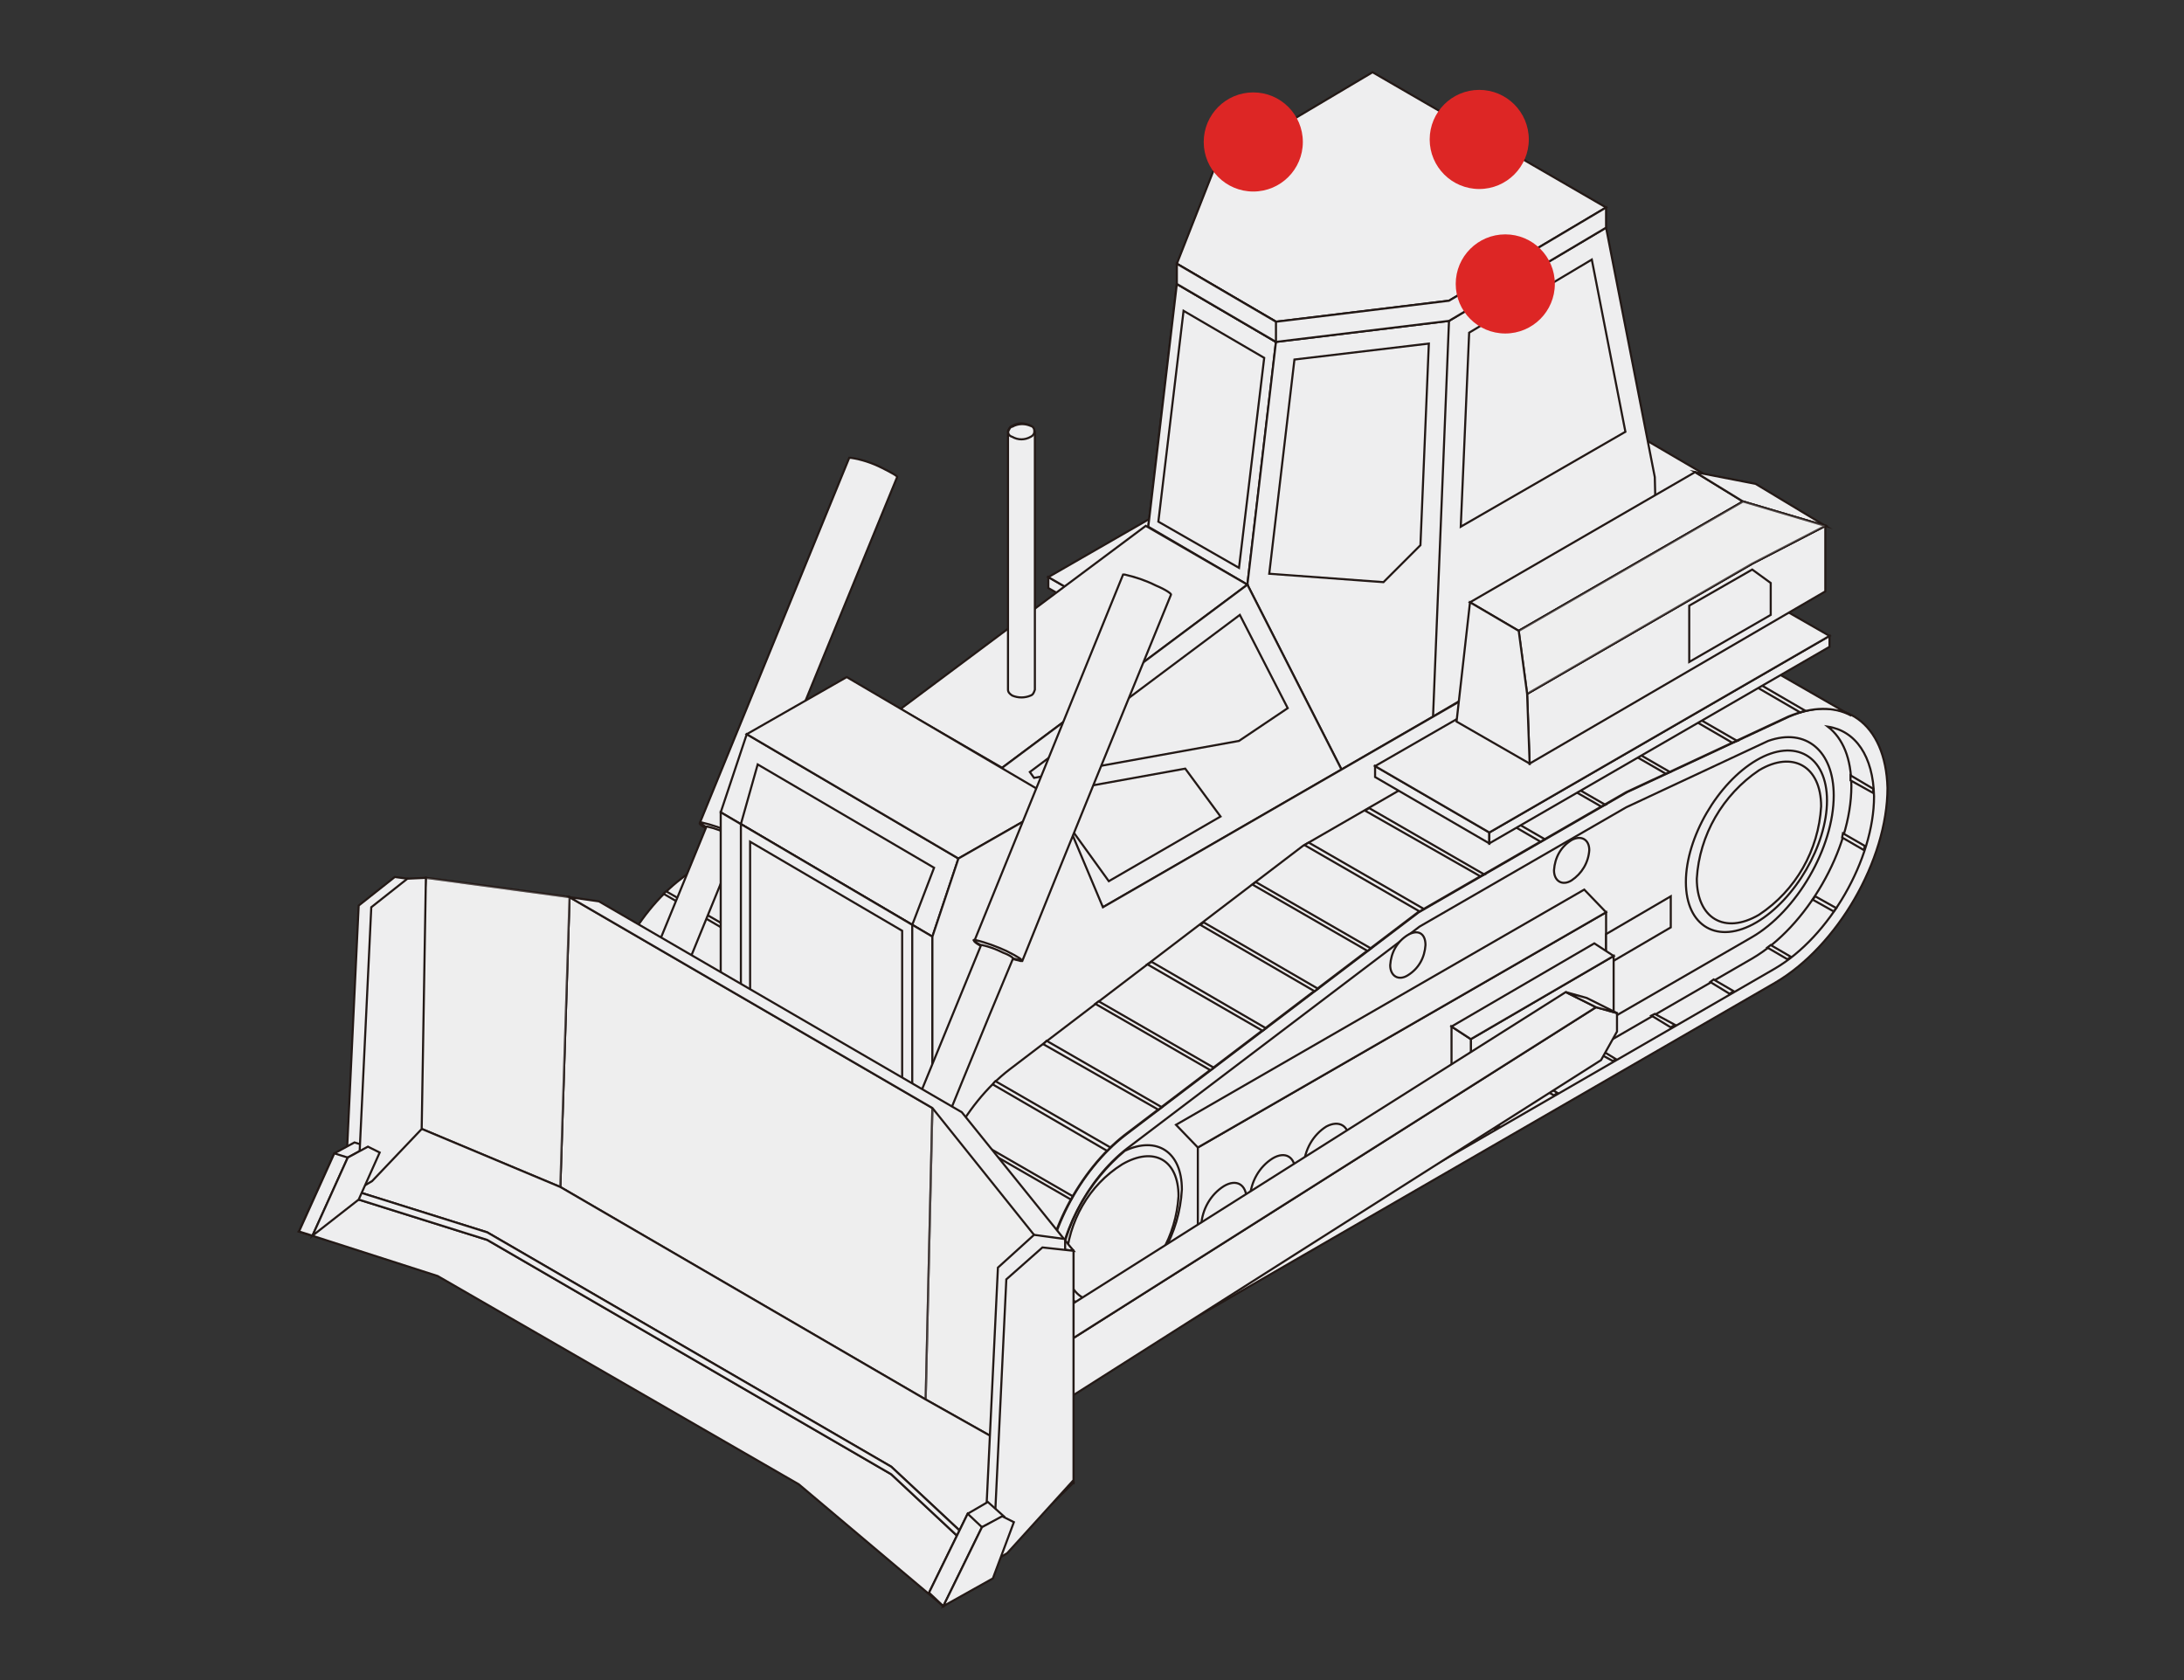 <?xml version="1.0" encoding="utf-8"?>
<!-- Generator: Adobe Illustrator 26.0.1, SVG Export Plug-In . SVG Version: 6.00 Build 0)  -->
<svg version="1.1" id="Layer_1" xmlns="http://www.w3.org/2000/svg" xmlns:xlink="http://www.w3.org/1999/xlink" x="0px" y="0px"
	 viewBox="0 0 260 200" style="enable-background:new 0 0 260 200;" xml:space="preserve">
<rect x="0" y="0" width="260" height="200" fill="#333333" stroke="none"/>
<style type="text/css">
	.st0{fill:#EEEEEF;stroke:#231916;stroke-width:0.25;stroke-miterlimit:10;}
	.st1{fill:#EEEEEF;fill-opacity:0;}
	.st2{opacity:0.5;fill:#EEEEEF;stroke:#231916;stroke-width:0.25;stroke-miterlimit:10;enable-background:new    ;}
	.st3{opacity:0.7;fill:#EEEEEF;stroke:#231916;stroke-width:0.25;stroke-miterlimit:10;enable-background:new    ;}
	.st4{fill:#DD2625;}
</style>
<g id="Layer_2_00000075157914718882283710000002590234994586268341_">
	<g id="Layer_1-2">
		<path class="st0" d="M173.8,62.6l-19.3,9L129.7,86l-34.9,26.5c-5.5,4.2-9.6,12.1-9.6,18.7c0,7.4,5.2,10.4,11.6,6.7L172,94.5
			c7.4-4.3,13.3-14.7,13.3-23.2C185.3,63.5,180.3,59.9,173.8,62.6z"/>
		<path class="st0" d="M85.1,131.2c0-6.6,4.2-14.5,9.6-18.7L129.7,86l24.8-14.3l19.3-9c2.9-1.2,5.5-1.2,7.5-0.1l0,0l-13.4-7.7
			c-2-1.2-4.8-1.3-7.8-0.1l-19.3,9L116,78.1l-34.9,26.5c-5.5,4.2-9.6,12.1-9.6,18.7c0,3.6,1.2,6.2,3.2,7.4l13.6,7.8l0,0
			C86.3,137.3,85.1,134.8,85.1,131.2z"/>
		<polygon class="st0" points="144.2,77.6 144.7,77.3 131.1,69.4 130.6,69.7 		"/>
		<polygon class="st0" points="137.8,65.5 151.4,73.4 151.9,73.1 138.3,65.3 		"/>
		<polygon class="st0" points="129.8,85.9 130.3,85.6 116.6,77.7 116.2,78 		"/>
		<polygon class="st0" points="137,81.7 137.5,81.5 123.8,73.6 123.4,73.8 		"/>
		<path class="st0" d="M92.7,114.4L93,114l-13.7-7.9l-0.3,0.3L92.7,114.4z"/>
		<polygon class="st0" points="159.1,69.5 159.6,69.3 146,61.4 145.4,61.6 		"/>
		<path class="st0" d="M161.5,54.3l13.6,7.9l0.6-0.2l-13.6-7.9L161.5,54.3z"/>
		<polygon class="st0" points="167.1,65.8 167.6,65.6 153.9,57.7 153.4,57.9 		"/>
		<polygon class="st0" points="104.9,104.8 105.3,104.5 91.7,96.6 91.2,96.9 		"/>
		<polygon class="st0" points="123.6,90.6 124,90.3 110.3,82.4 109.9,82.7 		"/>
		<path class="st0" d="M85.3,133.7c0-0.2-0.1-0.4-0.1-0.6l-13.7-7.9l0.1,0.6L85.3,133.7z"/>
		<path class="st0" d="M88.3,120.2c0.1-0.1,0.2-0.3,0.2-0.4l-13.7-7.9l-0.2,0.4L88.3,120.2z"/>
		<path class="st0" d="M85.7,126.7c0-0.2,0.1-0.3,0.1-0.5l-13.7-7.9l-0.1,0.5L85.7,126.7z"/>
		<polygon class="st0" points="98.7,109.5 99.1,109.2 85.4,101.3 85,101.6 		"/>
		<polygon class="st0" points="117.4,95.3 117.8,95 104.1,87.2 103.7,87.5 		"/>
		<polygon class="st0" points="111.1,100.1 111.5,99.8 97.9,91.9 97.5,92.2 		"/>
		<path class="st0" d="M178.4,63.8c1.7,1.4,2.8,3.8,2.8,7.1c0,7.5-5.3,16.7-11.8,20.5L94,134.9c-1.5,1-3.4,1.5-5.2,1.3
			c1.8,1.6,4.7,1.7,7.9-0.1L172,92.7c6.5-3.8,11.8-13,11.8-20.5C183.8,67.5,181.7,64.4,178.4,63.8z"/>
		<path class="st0" d="M94,132.5L169.3,89c5.4-3.1,9.8-10.7,9.8-16.9c0-5.3-3.3-8.1-7.8-6.5l-16.9,7.8l-24.6,14.2L95,114.1
			c-4.8,3.7-8.4,10.6-8.4,16.2c0,0.3,0,0.6,0,0.9C87.9,133.8,90.8,134.5,94,132.5z"/>
		<polygon class="st0" points="152.8,103.7 153.3,103.5 150.9,102.1 150.4,102.4 		"/>
		<polygon class="st0" points="159.8,99.7 160.2,99.4 157.9,98 157.4,98.3 		"/>
		<polygon class="st0" points="166.8,95.7 167.2,95.4 164.9,94 164.4,94.3 		"/>
		<path class="st0" d="M183.8,71.3l-2.7-1.6v0.6l2.7,1.6C183.8,71.7,183.8,71.5,183.8,71.3z"/>
		<path class="st0" d="M173.6,91.6l0.4-0.3l-2.4-1.4l-0.4,0.3L173.6,91.6z"/>
		<polygon class="st0" points="145.8,107.8 146.3,107.5 143.9,106.1 143.4,106.4 		"/>
		<path class="st0" d="M179.1,85.8l0.2-0.4l-2.5-1.4c-0.1,0.1-0.2,0.3-0.3,0.4L179.1,85.8z"/>
		<path class="st0" d="M182.7,78.6l0.1-0.5l-2.6-1.5l-0.1,0.5L182.7,78.6z"/>
		<polygon class="st0" points="138.8,111.8 139.3,111.5 136.9,110.2 136.4,110.4 		"/>
		<polygon class="st0" points="110.9,127.9 111.3,127.7 109,126.3 108.5,126.5 		"/>
		<polygon class="st0" points="96.9,136 97.4,135.7 95,134.3 94.5,134.6 		"/>
		<polygon class="st0" points="103.9,132 104.4,131.7 102,130.3 101.5,130.6 		"/>
		<polygon class="st0" points="131.8,115.8 132.3,115.5 129.9,114.2 129.5,114.4 		"/>
		<polygon class="st0" points="117.9,123.9 118.3,123.6 116,122.2 115.5,122.5 		"/>
		<polygon class="st0" points="124.8,119.9 125.3,119.6 122.9,118.2 122.5,118.5 		"/>
		<path class="st0" d="M86.8,128.8c0.6,3.8,3.6,5.1,7.3,3c4.4-2.9,7.1-7.6,7.4-12.8c0-4.5-3-6.4-6.8-4.6
			C90.4,118,87.5,123.2,86.8,128.8z"/>
		<path class="st0" d="M101.2,119.8c-0.3,4.7-2.7,9-6.7,11.5c-3.7,2.1-6.7,0.4-6.7-3.8c0.3-4.7,2.7-9,6.7-11.6
			C98.2,113.8,101.2,115.5,101.2,119.8z"/>
		<path class="st0" d="M106.8,56.8c0.1-0.1-0.6-0.5-1.8-1.1c-1.2-0.6-2.4-1-3.7-1.2c-0.1,0-0.2,0-0.2,0l0,0L83.3,98
			c-0.1,0.1,0.6,0.6,1.8,1.1c1.2,0.6,2.4,1,3.7,1.3c0.1,0,0.2,0,0.2,0C93.2,89.9,102.5,67.3,106.8,56.8L106.8,56.8z"/>
		<path class="st0" d="M87.2,99.2c1.5,0.7,2.2,1.2,1.6,1.1c-1.3-0.3-2.5-0.7-3.7-1.3c-1.4-0.7-2.1-1.2-1.6-1.1
			C84.8,98.2,86,98.6,87.2,99.2z"/>
		<path class="st0" d="M87.9,100c0-0.1-0.4-0.4-1.2-0.7c-0.8-0.4-1.6-0.7-2.5-0.9c-0.1,0-0.1,0-0.1,0l0,0l-12.2,29.8
			c0,0.1,0.4,0.4,1.2,0.7c0.8,0.4,1.6,0.7,2.5,0.9c0.1,0,0.1,0,0.1,0C78.7,122.6,85,107.2,87.9,100L87.9,100z"/>
		<polygon class="st0" points="124.8,70 138.5,77.9 138.5,76.6 124.8,68.7 		"/>
		<polygon class="st0" points="138.5,77.9 179,54.5 179,53.2 138.5,76.6 		"/>
		<polygon class="st0" points="138.5,76.6 179,53.2 165.3,45.4 124.8,68.7 		"/>
		<polygon class="st0" points="131.3,108 106.1,93.2 186.4,46.8 211.7,61.6 		"/>
		<polygon class="st0" points="197,56.8 191.2,27.1 172.5,38.2 151.9,40.7 140.1,33.8 136.7,62.7 148.5,69.6 159.7,91.6 170.6,85.3 
			197.3,69.6 		"/>
		<polygon class="st0" points="114.1,102.2 88.9,87.4 85.8,96.7 111,111.5 		"/>
		<polygon class="st0" points="88.2,98.1 90.2,91 111.2,103.3 108.6,110.1 		"/>
		<polygon class="st0" points="151.9,40.7 140.1,33.8 136.7,62.7 148.5,69.6 		"/>
		<polygon class="st0" points="140.9,37 137.9,62.1 147.5,67.6 150.5,42.6 		"/>
		<polygon class="st0" points="151.9,40.7 148.5,69.6 159.7,91.6 170.6,85.3 172.5,38.2 		"/>
		<polygon class="st0" points="172.5,35.8 151.9,38.3 140.1,31.4 144.7,19.7 163.4,8.6 191.2,24.7 		"/>
		<polygon class="st0" points="172.5,35.8 151.9,38.3 140.1,31.4 140.1,33.8 151.9,40.7 172.5,38.2 191.2,27.1 191.2,24.7 		"/>
		<polygon class="st0" points="140.1,31.4 140.1,33.8 151.9,40.7 151.9,38.3 		"/>
		<polygon class="st0" points="154.1,42.8 151.1,68.3 164.7,69.3 169.1,64.9 170.1,40.9 		"/>
		<polygon class="st0" points="193.5,51.4 189.5,30.9 174.9,39.6 173.9,62.7 		"/>
		<polygon class="st1" points="141.2,37.2 140.9,37.1 138,61.6 148.5,59.6 150.5,42.6 		"/>
		<polygon class="st1" points="158.3,50.8 158.3,42.3 154.1,42.8 152.5,56.2 		"/>
		<polygon class="st1" points="192.9,48.3 189.5,30.9 178.7,37.3 179.3,40.3 		"/>
		<polygon class="st1" points="170.1,40.9 162.7,41.8 162.7,47.4 169.9,44.5 		"/>
		<polygon class="st0" points="136.4,62.6 107.2,84.4 119.3,91.4 148.5,69.6 		"/>
		<polygon class="st0" points="148.5,69.6 119.3,91.4 131.3,108 159.7,91.6 		"/>
		<polygon class="st0" points="141.1,91.5 124.5,94.5 132,104.9 145.3,97.2 		"/>
		<polygon class="st0" points="153.3,84.3 147.6,73.2 122.6,91.9 123.1,92.6 147.5,88.2 		"/>
		<polygon class="st0" points="114.1,102.2 88.9,87.4 100.8,80.6 126,95.4 		"/>
		<polygon class="st0" points="111,147.5 85.8,132.7 85.8,96.7 111,111.5 		"/>
		<polygon class="st0" points="88.2,131.4 88.2,98.1 108.6,110.1 108.6,143.4 		"/>
		<polygon class="st0" points="89.3,130.7 89.3,100.2 107.4,110.8 107.4,141.3 		"/>
		<polygon class="st0" points="131.3,108 126,95.4 114.1,102.2 111,111.5 111,147.5 205.2,93.2 211,75.3 211.7,61.6 		"/>
		<path class="st0" d="M213,85.3l-19.3,9l-24.8,14.3L134,135.1c-5.5,4.2-9.6,12.1-9.6,18.7c0,7.4,5.2,10.4,11.6,6.7l75.3-43.5
			c7.4-4.3,13.4-14.6,13.4-23.2C224.5,86.1,219.5,82.5,213,85.3z"/>
		<path class="st0" d="M124.3,153.8c0-6.6,4.2-14.5,9.6-18.7l34.9-26.5l24.8-14.3l19.3-9c2.9-1.2,5.5-1.2,7.5-0.1l0,0l-13.4-7.7
			c-2-1.3-4.8-1.3-7.8-0.1l-19.3,9l-24.8,14.3l-34.9,26.6c-5.5,4.2-9.6,12.1-9.6,18.7c0,3.6,1.2,6.1,3.2,7.4l13.6,7.8l0,0
			C125.5,159.9,124.3,157.4,124.3,153.8z"/>
		<polygon class="st0" points="183.4,100.2 183.9,99.9 170.2,92 169.8,92.3 		"/>
		<polygon class="st0" points="177,88.2 190.6,96 191.1,95.8 177.4,87.9 		"/>
		<polygon class="st0" points="169,108.5 169.5,108.2 155.8,100.3 155.3,100.6 		"/>
		<polygon class="st0" points="176.2,104.3 176.7,104.1 163,96.2 162.5,96.5 		"/>
		<path class="st0" d="M131.8,137l0.4-0.4l-13.7-7.9c-0.1,0.1-0.2,0.2-0.3,0.4L131.8,137z"/>
		<polygon class="st0" points="198.3,92.1 198.8,91.9 185.1,84 184.6,84.2 		"/>
		<path class="st0" d="M200.7,76.9l13.6,7.9l0.6-0.2l-13.6-7.9C201.2,76.8,200.9,76.8,200.7,76.9z"/>
		<polygon class="st0" points="206.2,88.4 206.8,88.2 193.1,80.3 192.6,80.5 		"/>
		<polygon class="st0" points="144.1,127.4 144.5,127.1 130.8,119.2 130.4,119.5 		"/>
		<polygon class="st0" points="162.8,113.2 163.2,112.9 149.5,105 149.1,105.3 		"/>
		<path class="st0" d="M124.5,156.3c0-0.2-0.1-0.4-0.1-0.6l-13.7-7.9c0,0.2,0,0.4,0.1,0.6L124.5,156.3z"/>
		<path class="st0" d="M127.5,142.8l0.2-0.4l-13.7-7.9c-0.1,0.1-0.2,0.3-0.2,0.4L127.5,142.8z"/>
		<path class="st0" d="M124.9,149.3l0.1-0.5l-13.7-7.9c0,0.2-0.1,0.3-0.1,0.5L124.9,149.3z"/>
		<polygon class="st0" points="137.9,132.1 138.3,131.8 124.6,123.9 124.2,124.3 		"/>
		<polygon class="st0" points="156.5,118 156.9,117.7 143.3,109.8 142.9,110.1 		"/>
		<polygon class="st0" points="150.3,122.7 150.7,122.4 137.1,114.5 136.6,114.8 		"/>
		<path class="st0" d="M217.6,86.5c1.8,1.4,2.8,3.8,2.8,7.1c0,7.5-5.3,16.7-11.8,20.5l-75.3,43.5c-1.5,1-3.4,1.4-5.2,1.3
			c1.8,1.6,4.7,1.7,7.9-0.1l75.3-43.5c6.5-3.8,11.8-13,11.8-20.5C223,90,220.9,87,217.6,86.5z"/>
		<path class="st0" d="M133.2,155.1l75.3-43.5c5.4-3.1,9.8-10.7,9.8-16.9c0-5.3-3.3-8.1-7.8-6.5l-16.9,7.9L169,110.3l-34.8,26.4
			c-4.8,3.7-8.3,10.5-8.3,16.2c0,0.3,0,0.6,0,0.9C127.1,156.4,129.9,157,133.2,155.1z"/>
		<polygon class="st0" points="192,126.3 192.4,126.1 190.1,124.7 189.6,125 		"/>
		<polygon class="st0" points="198.9,122.3 199.4,122 197,120.7 196.6,120.9 		"/>
		<polygon class="st0" points="205.9,118.3 206.4,118 204,116.6 203.6,116.9 		"/>
		<path class="st0" d="M223,93.9l-2.7-1.6c0,0.2,0,0.4,0,0.6l2.7,1.5C223,94.3,223,94.1,223,93.9z"/>
		<path class="st0" d="M212.8,114.2l0.4-0.3l-2.4-1.4l-0.4,0.3L212.8,114.2z"/>
		<polygon class="st0" points="185,130.4 185.4,130.1 183.1,128.7 182.6,129 		"/>
		<path class="st0" d="M218.3,108.5l0.3-0.4l-2.5-1.4l-0.3,0.4L218.3,108.5z"/>
		<path class="st0" d="M221.9,101.2l0.1-0.5l-2.6-1.5l-0.1,0.5L221.9,101.2z"/>
		<polygon class="st0" points="178,134.4 178.5,134.1 176.1,132.8 175.6,133 		"/>
		<polygon class="st0" points="150.1,150.5 150.5,150.3 148.1,148.9 147.7,149.2 		"/>
		<polygon class="st0" points="136.1,158.6 136.6,158.3 134.2,157 133.7,157.2 		"/>
		<polygon class="st0" points="143.1,154.6 143.5,154.3 141.2,152.9 140.7,153.2 		"/>
		<polygon class="st0" points="171,138.4 171.5,138.2 169.1,136.8 168.6,137.1 		"/>
		<polygon class="st0" points="157,146.5 157.5,146.2 155.1,144.9 154.7,145.1 		"/>
		<polygon class="st0" points="164,142.5 164.5,142.2 162.1,140.8 161.6,141.1 		"/>
		<path class="st0" d="M217.5,95.3c0,5.3-3.8,11.8-8.4,14.5s-8.4,0.5-8.4-4.8s3.8-11.8,8.4-14.5S217.5,90,217.5,95.3z"/>
		<path class="st0" d="M126,151.5c0.6,3.8,3.6,5.1,7.3,3c4.4-2.9,7.1-7.6,7.4-12.9c0-4.5-3-6.4-6.8-4.6
			C129.6,140.6,126.7,145.8,126,151.5z"/>
		<path class="st0" d="M216.8,96c-0.3,5.2-3,10-7.4,12.9c-4.1,2.4-7.4,0.4-7.4-4.3c0.3-5.2,3.1-10,7.4-12.9
			C213.4,89.3,216.8,91.2,216.8,96z"/>
		<path class="st0" d="M140.3,142.4c-0.3,4.7-2.7,9-6.7,11.6c-3.7,2.1-6.7,0.4-6.7-3.9c0.3-4.7,2.7-9,6.7-11.5
			C137.4,136.4,140.3,138.1,140.3,142.4z"/>
		<polygon class="st0" points="191.2,118 142.6,146.1 142.6,136.6 191.2,108.6 		"/>
		<polygon class="st0" points="188.6,105.9 140,133.9 142.6,136.6 191.2,108.6 		"/>
		<path class="st0" d="M148.4,142.8c-0.1,1.9-1.1,3.7-2.7,4.7c-1.5,0.9-2.7,0.2-2.7-1.6c0.1-1.9,1.1-3.7,2.7-4.7
			C147.2,140.3,148.4,141,148.4,142.8z"/>
		<path class="st0" d="M154.2,139.5c-0.1,1.9-1.1,3.7-2.7,4.7c-1.5,0.9-2.7,0.2-2.7-1.6c0.1-1.9,1.1-3.7,2.7-4.7
			C153,137,154.2,137.7,154.2,139.5z"/>
		<path class="st0" d="M160.6,135.7c-0.1,1.9-1.1,3.7-2.7,4.7c-1.5,0.9-2.7,0.2-2.7-1.6c0.1-1.9,1.1-3.7,2.7-4.7
			C159.4,133.3,160.6,134,160.6,135.7z"/>
		<path class="st0" d="M178.2,125.6c-0.1,1.9-1.1,3.7-2.7,4.7c-1.5,0.9-2.7,0.2-2.7-1.6c0.1-1.9,1.1-3.7,2.7-4.7
			C177,123.1,178.2,123.8,178.2,125.6z"/>
		<path class="st0" d="M185.4,121.4c-0.1,1.9-1.1,3.7-2.7,4.7c-1.5,0.9-2.7,0.2-2.7-1.6c0.1-1.9,1.1-3.7,2.7-4.7
			C184.2,118.9,185.4,119.7,185.4,121.4z"/>
		<polygon class="st0" points="198.9,110.4 191.2,114.9 191.2,111.2 198.9,106.7 		"/>
		<path class="st0" d="M189.2,101.2c-0.1,1.5-0.9,2.8-2.1,3.6c-1.1,0.7-2.1,0.1-2.1-1.2c0.1-1.5,0.8-2.8,2.1-3.6
			C188.2,99.4,189.2,99.9,189.2,101.2z"/>
		<path class="st0" d="M169.7,112.5c-0.1,1.5-0.8,2.8-2.1,3.6c-1.1,0.7-2.1,0.1-2.1-1.2c0.1-1.5,0.8-2.8,2.1-3.6
			C168.8,110.6,169.7,111.1,169.7,112.5z"/>
		<polygon class="st0" points="163.7,92.5 177.3,100.4 177.3,99.1 163.7,91.2 		"/>
		<polygon class="st0" points="177.3,100.4 217.8,77 217.8,75.7 177.3,99.1 		"/>
		<polygon class="st0" points="177.3,99.1 217.8,75.7 204.2,67.9 163.7,91.2 		"/>
		<polygon class="st0" points="201.8,56.2 175,71.7 180.8,75.1 207.5,59.7 		"/>
		<polygon class="st0" points="201.8,56.2 209,57.6 217.3,62.6 207.5,59.7 		"/>
		<polygon class="st0" points="181.8,82.6 182.1,90.9 217.3,70.4 217.3,62.6 208.6,67.1 		"/>
		<polygon class="st0" points="181.8,82.6 180.8,75.1 207.5,59.7 217.3,62.6 208.6,67.1 		"/>
		<polygon class="st2" points="181.8,82.6 180.8,75.1 207.5,59.7 217.3,62.6 208.6,67.1 		"/>
		<polygon class="st0" points="182.1,90.9 173.4,85.9 175,71.7 180.8,75.1 181.8,82.6 		"/>
		<polygon class="st0" points="119.8,161.8 123.4,163.7 127.6,159.4 123.9,157.6 		"/>
		<polygon class="st0" points="123.4,163.7 124.1,166.9 127.6,166.2 127.6,159.4 		"/>
		<polygon class="st0" points="192.1,121.9 175.1,131.7 175.1,123.7 192.1,113.8 		"/>
		<polygon class="st0" points="175.1,131.7 172.8,130.3 172.8,122.2 175.1,123.7 		"/>
		<polygon class="st0" points="192.1,113.8 175.1,123.7 172.8,122.2 189.8,112.3 		"/>
		<polygon class="st0" points="127.6,159.4 190,119.9 192.5,120.6 192.5,122.8 190.6,126.2 127.6,166.2 		"/>
		<polygon class="st0" points="190,119.9 127.6,159.4 123.9,157.6 186.4,118.1 		"/>
		<polygon class="st0" points="192.5,120.6 190,119.9 186.4,118.1 188.9,118.8 		"/>
		<path class="st0" d="M139.4,70.8c0.1-0.1-0.6-0.6-1.8-1.1c-1.2-0.6-2.4-1-3.7-1.3c-0.1,0-0.2,0-0.2,0l0,0L116,112
			c-0.1,0.1,0.6,0.6,1.8,1.1c1.2,0.6,2.4,1,3.7,1.3c0.1,0,0.2,0,0.2,0C125.9,103.9,135.1,81.3,139.4,70.8L139.4,70.8z"/>
		<path class="st0" d="M119.8,113.2c1.4,0.7,2.2,1.2,1.6,1.1c-1.3-0.3-2.5-0.7-3.7-1.3c-1.4-0.7-2.2-1.2-1.6-1.1
			C117.4,112.2,118.7,112.7,119.8,113.2z"/>
		<path class="st0" d="M120.6,114.1c0-0.1-0.4-0.4-1.2-0.7c-0.8-0.4-1.6-0.7-2.5-0.9c-0.1,0-0.1,0-0.1,0l0,0l-12.2,29.8
			c0,0.1,0.4,0.4,1.2,0.7c0.8,0.4,1.6,0.7,2.5,0.9c0.1,0,0.1,0,0.1,0C111.3,136.7,117.6,121.2,120.6,114.1L120.6,114.1z"/>
		<polygon class="st0" points="110.2,166.6 127.8,176.5 127.8,148.9 111,131.9 		"/>
		<polygon class="st0" points="48.5,104.6 48.8,133.9 42.8,140.4 41.1,141.4 42.7,107.8 47,104.4 		"/>
		<polygon class="st0" points="110.2,166.6 66.7,141.3 67.8,106.8 111,131.9 		"/>
		<polygon class="st3" points="110.2,166.6 66.7,141.3 67.8,106.8 111,131.9 		"/>
		<polygon class="st0" points="48.8,133.8 66.7,141.3 67.8,106.8 50.7,104.5 		"/>
		<polygon class="st2" points="110.2,166.6 127.8,176.5 127.8,148.9 111,131.9 		"/>
		<polygon class="st2" points="48.8,133.8 66.7,141.3 67.8,106.8 50.7,104.5 		"/>
		<polygon class="st0" points="110.2,166.6 66.7,141.3 48.8,133.8 41.1,141.4 58,146.7 106.1,174.6 118.2,185.9 127.8,176.5 		"/>
		<polygon class="st0" points="52.1,151.9 35.6,146.6 41.1,142.3 58,147.6 106.1,175.5 118.2,186.8 112.3,191.2 95.1,176.7 		"/>
		<polygon class="st0" points="58,146.7 41.1,141.4 41.1,142.3 58,147.6 106.1,175.5 118.2,186.8 118.2,185.9 106.1,174.6 		"/>
		<polygon class="st0" points="114.5,132.4 71.3,107.3 67.8,106.8 111,131.9 124.3,148.5 127.8,148.9 		"/>
		<polygon class="st0" points="126.8,147.5 126.8,174.7 118.9,183.4 117.2,184.4 118.8,150.9 123.1,147 		"/>
		<polygon class="st0" points="127.8,148.9 127.8,176.2 119.9,184.9 118.2,185.9 119.8,152.3 124.1,148.5 		"/>
		<polygon class="st0" points="115.2,180.2 117.6,178.8 119.5,180.5 116.9,181.8 112.3,191.2 110.6,189.6 		"/>
		<polygon class="st0" points="115.2,180.2 110.6,189.6 112.3,191.2 116.9,181.8 		"/>
		<polygon class="st0" points="116.9,181.8 119.3,180.5 120.7,181.2 118.2,187.9 112.3,191.2 		"/>
		<polygon class="st0" points="39.8,137.3 42.2,136 43.8,136.5 41.4,137.8 37.2,147.1 35.6,146.6 		"/>
		<polygon class="st0" points="39.8,137.3 35.6,146.6 37.2,147.1 41.4,137.8 		"/>
		<polygon class="st0" points="50.7,104.5 50.2,134.4 44.3,140.6 42.6,141.6 44.2,108 48.5,104.6 		"/>
		<polygon class="st0" points="41.4,137.8 43.8,136.5 45.2,137.2 42.7,142.8 37.2,147.1 		"/>
		<path class="st0" d="M122.7,50.7c-0.7-0.4-1.5-0.4-2.2,0c-0.3,0.1-0.4,0.4-0.5,0.6v30.8c0,0.3,0.2,0.5,0.5,0.7
			c0.7,0.3,1.5,0.3,2.2,0c0.3-0.1,0.4-0.4,0.5-0.7V51.4C123.1,51.1,123,50.9,122.7,50.7z"/>
		<path class="st0" d="M122.7,50.7c0.4,0.1,0.5,0.5,0.4,0.9c-0.1,0.2-0.2,0.3-0.4,0.4c-0.7,0.4-1.5,0.4-2.2,0
			c-0.4-0.1-0.6-0.5-0.4-0.8c0.1-0.2,0.2-0.4,0.4-0.4C121.2,50.4,122,50.4,122.7,50.7z"/>
		<polygon class="st0" points="210.8,69.4 208.6,67.8 201.1,72.1 201.1,78.8 210.8,73.2 		"/>
		<circle class="st4" cx="176.1" cy="16.6" r="5.9"/>
		<circle class="st4" cx="149.2" cy="16.9" r="5.9"/>
		<circle class="st4" cx="179.2" cy="33.8" r="5.9"/>
	</g>
</g>
</svg>
